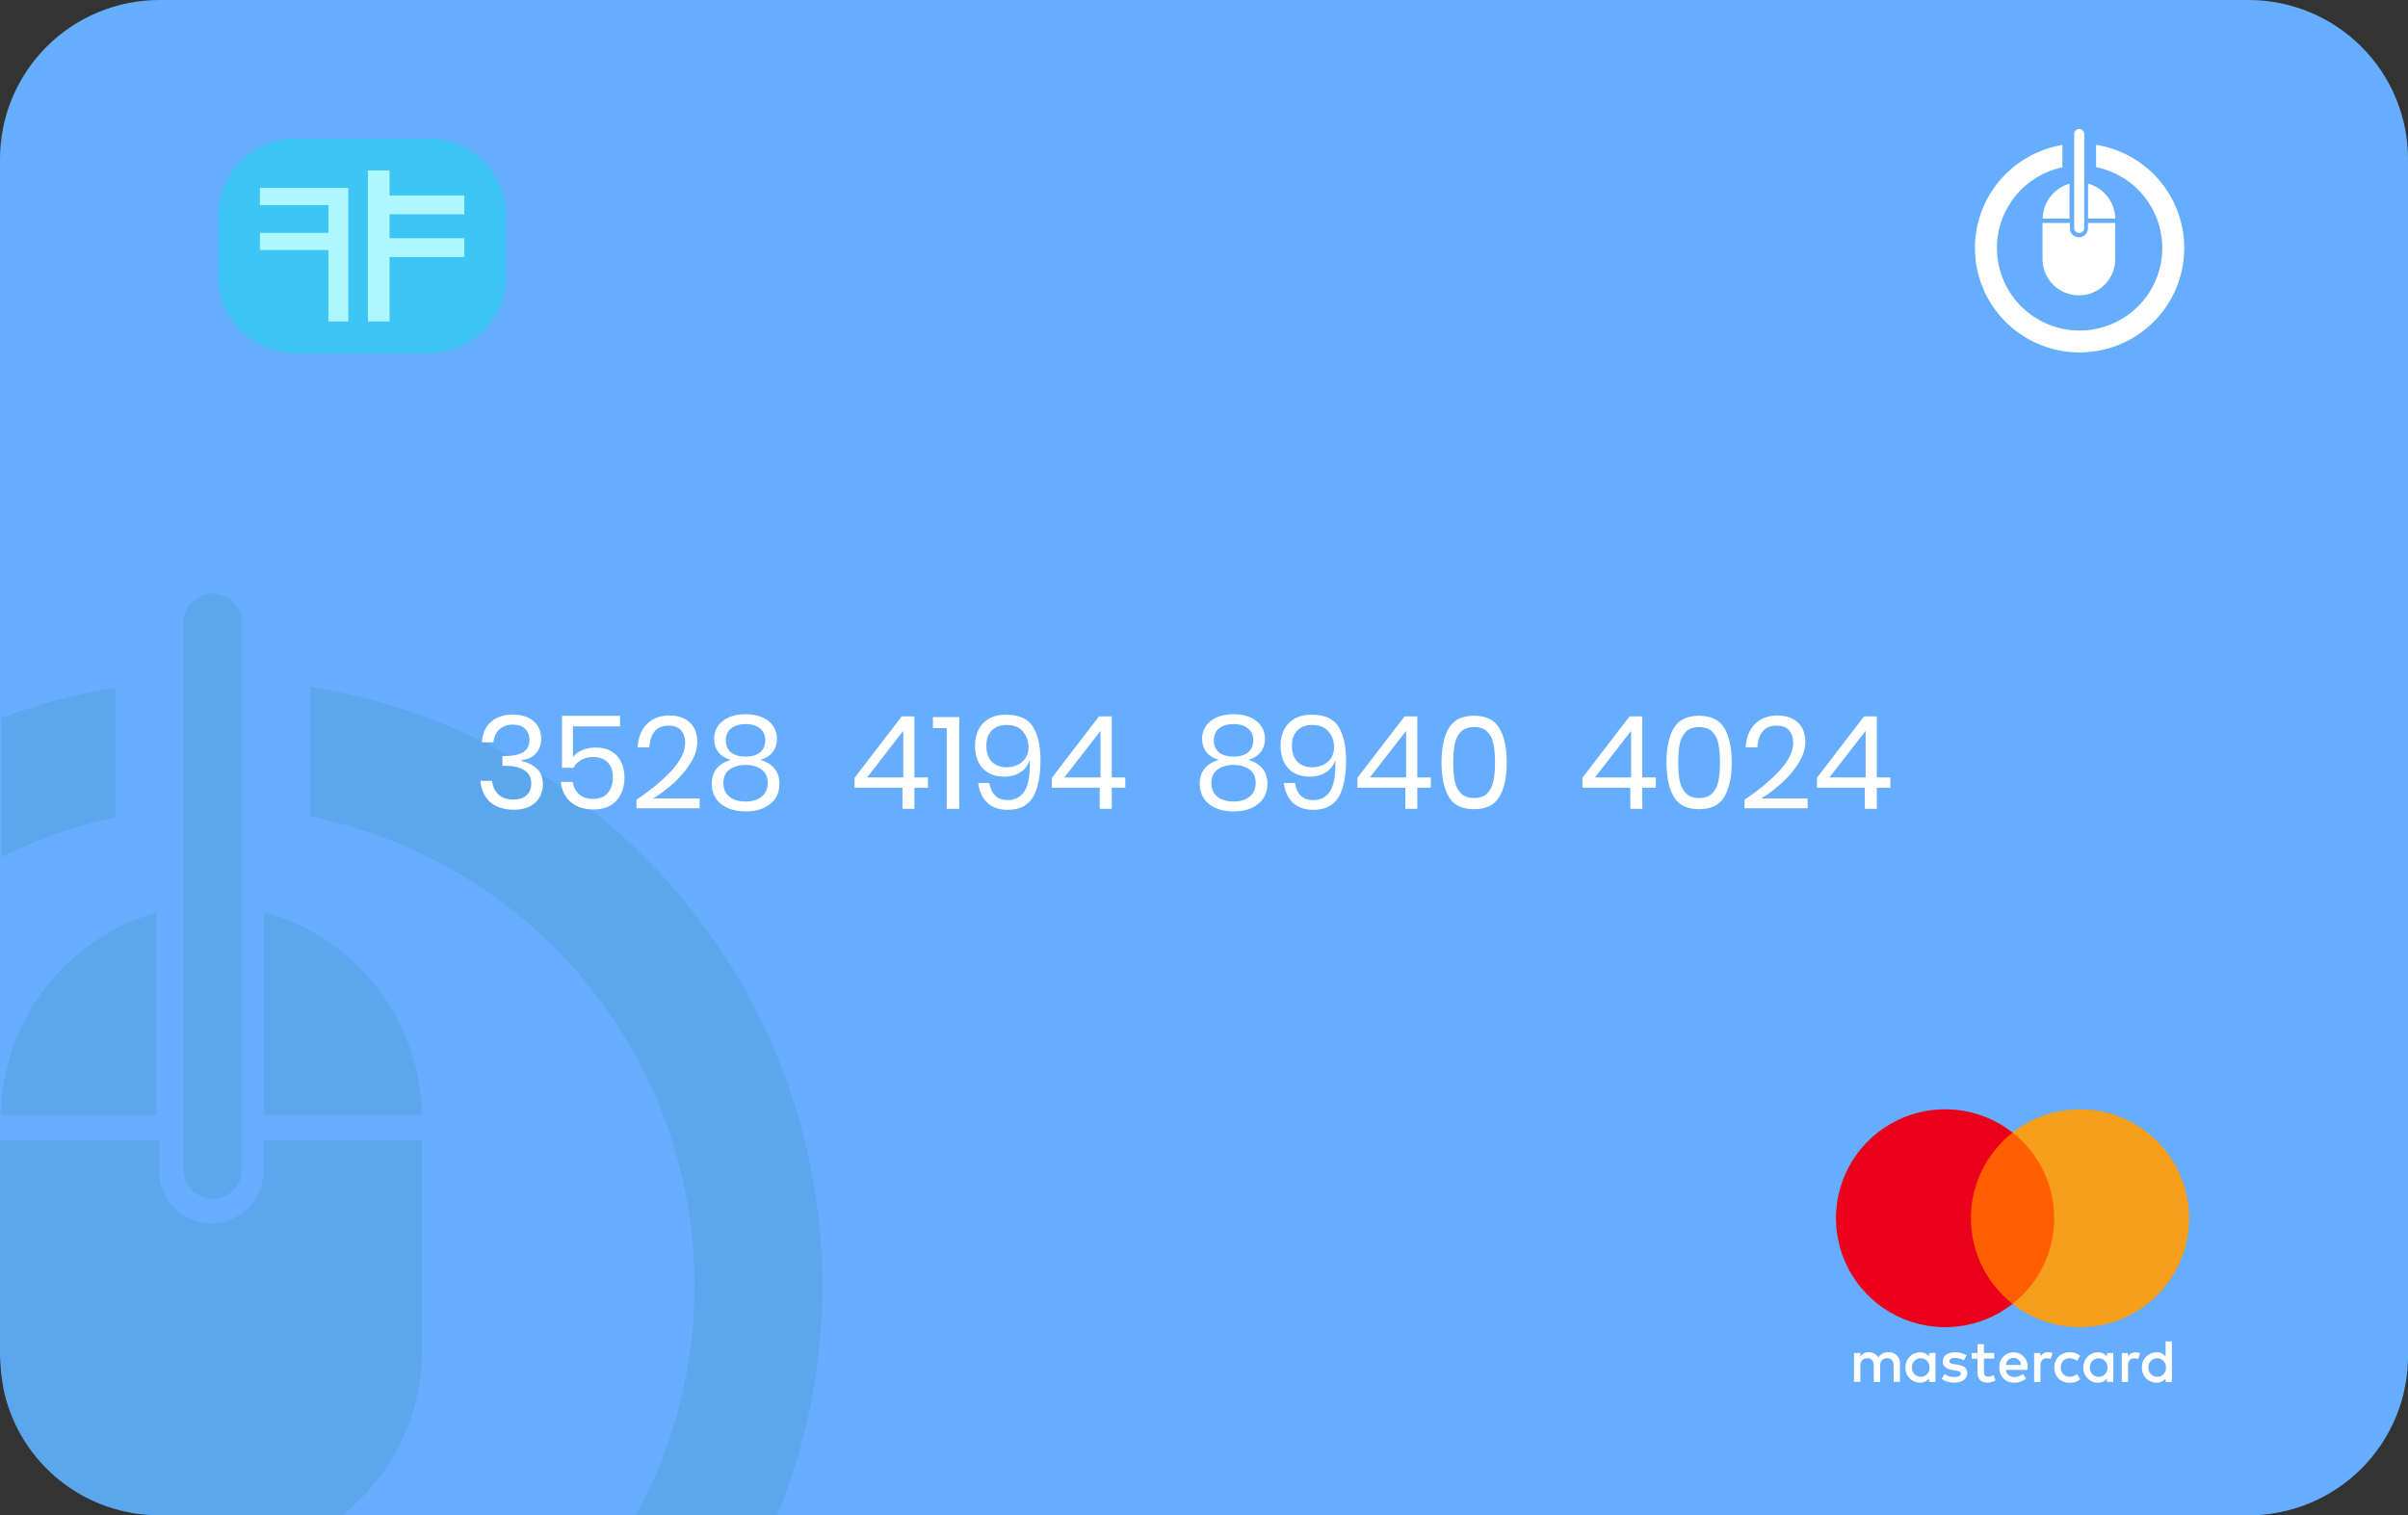 <svg width="259" height="163" viewBox="0 0 259 163" fill="none" xmlns="http://www.w3.org/2000/svg">
<rect x="0" y="0" width="259" height="163" fill="#333333" stroke="none"/>
<g clip-path="url(#clip0)">
<path d="M259.002 17.12V145.876C259.003 148.125 258.56 150.351 257.698 152.429C256.836 154.506 255.573 156.394 253.98 157.984C252.387 159.574 250.495 160.835 248.414 161.695C246.332 162.555 244.101 162.997 241.848 162.996H17.155C13.266 163.001 9.491 161.684 6.451 159.262C3.411 156.84 1.287 153.458 0.429 149.672C0.365 149.334 0.307 148.994 0.252 148.652C0.144 147.993 0.074 147.327 0.044 146.66C0.044 146.577 0.034 146.493 0.03 146.41C0.03 146.234 1.45417e-06 146.057 1.45417e-06 145.881V17.12C-0.001 14.872 0.442 12.645 1.304 10.567C2.166 8.49 3.43 6.602 5.023 5.012C6.616 3.422 8.508 2.161 10.589 1.301C12.671 0.441 14.902 -0.001 17.155 2.26701e-06H241.848C244.101 -0.001 246.332 0.441 248.414 1.301C250.495 2.161 252.387 3.422 253.98 5.012C255.573 6.602 256.836 8.49 257.698 10.568C258.56 12.645 259.003 14.872 259.002 17.12Z" fill="#66ADFD"/>
<g opacity="0.33">
<path opacity="0.33" d="M0.139 77.237C4.11 75.744 8.218 74.644 12.405 73.956V87.924C8.15 88.817 4.028 90.253 0.139 92.195L0.139 77.237Z" fill="#006B66"/>
<path opacity="0.33" d="M88.448 138.293C88.462 146.766 86.812 155.159 83.591 162.998H68.391C72.548 155.426 74.721 146.928 74.707 138.293C74.707 126.421 70.596 114.913 63.07 105.719C55.545 96.524 45.067 90.207 33.411 87.837L33.411 73.893C48.759 76.342 62.73 84.17 72.817 95.973C82.904 107.776 88.446 122.78 88.448 138.293Z" fill="#006B66"/>
<path opacity="0.33" d="M26.018 66.993C26.018 65.262 24.612 63.858 22.878 63.858C21.143 63.858 19.737 65.262 19.737 66.993V125.809C19.737 127.54 21.143 128.944 22.878 128.944C24.612 128.944 26.018 127.54 26.018 125.809V66.993Z" fill="#006B66"/>
<path opacity="0.33" d="M0.076 119.94H16.831V98.162C12.069 99.522 7.871 102.373 4.855 106.293C1.838 110.214 0.163 114.998 0.076 119.94Z" fill="#006B66"/>
<path opacity="0.33" d="M28.401 98.088V119.929H45.371C45.284 114.948 43.584 110.129 40.525 106.192C37.466 102.256 33.213 99.413 28.401 98.088H28.401Z" fill="#006B66"/>
<path opacity="0.33" d="M45.376 123.283V145.282C45.379 148.692 44.607 152.057 43.119 155.126C41.63 158.195 39.464 160.887 36.783 163H17.154C13.264 163.004 9.488 161.686 6.448 159.264C3.408 156.842 1.285 153.459 0.427 149.672C0.309 149.043 0.203 148.414 0.139 147.764C0.045 146.94 -0.002 146.112 2.40791e-06 145.282V123.283C2.40791e-06 123.07 0.011 122.857 0.021 122.654H17.118V125.988C17.118 127.475 17.71 128.9 18.763 129.951C19.816 131.002 21.244 131.592 22.733 131.592C24.222 131.592 25.65 131.002 26.703 129.951C27.756 128.9 28.348 127.475 28.348 125.988V122.654H45.355C45.366 122.857 45.376 123.07 45.376 123.283Z" fill="#006B66"/>
</g>
<path d="M205.649 147.095C205.641 146.973 205.657 146.85 205.696 146.734C205.736 146.617 205.798 146.51 205.878 146.418C205.959 146.326 206.058 146.25 206.168 146.196C206.278 146.142 206.398 146.11 206.521 146.101H206.595C206.718 146.101 206.839 146.124 206.953 146.17C207.067 146.216 207.171 146.284 207.258 146.37C207.346 146.456 207.415 146.558 207.463 146.671C207.511 146.784 207.536 146.905 207.537 147.028C207.537 147.053 207.537 147.076 207.537 147.098C207.554 147.345 207.471 147.589 207.308 147.775C207.145 147.961 206.914 148.075 206.667 148.092H206.597C206.474 148.093 206.352 148.071 206.238 148.025C206.124 147.98 206.02 147.913 205.932 147.827C205.844 147.741 205.774 147.639 205.726 147.527C205.678 147.414 205.652 147.293 205.651 147.171C205.651 147.146 205.651 147.121 205.651 147.097L205.649 147.095ZM208.176 147.097V145.538H207.495V145.917C207.379 145.768 207.23 145.649 207.059 145.569C206.888 145.49 206.7 145.453 206.512 145.46C206.306 145.461 206.103 145.501 205.913 145.58C205.723 145.659 205.551 145.774 205.406 145.919C205.261 146.065 205.146 146.237 205.068 146.427C204.99 146.616 204.949 146.819 204.95 147.024C204.95 147.049 204.95 147.072 204.95 147.097C204.93 147.51 205.076 147.914 205.355 148.221C205.634 148.527 206.023 148.71 206.438 148.729H206.51C206.699 148.738 206.887 148.701 207.058 148.621C207.23 148.542 207.379 148.423 207.495 148.273V148.65H208.174L208.176 147.097ZM231.081 147.097C231.065 146.85 231.147 146.607 231.31 146.42C231.473 146.234 231.704 146.12 231.951 146.103H232.027C232.15 146.102 232.272 146.126 232.385 146.172C232.499 146.218 232.603 146.286 232.69 146.372C232.777 146.458 232.847 146.56 232.894 146.673C232.942 146.786 232.967 146.907 232.968 147.03C232.968 147.054 232.968 147.077 232.968 147.1C232.976 147.222 232.96 147.345 232.921 147.461C232.882 147.577 232.82 147.684 232.74 147.776C232.659 147.869 232.561 147.944 232.451 147.999C232.341 148.053 232.222 148.085 232.099 148.094H232.029C231.906 148.095 231.784 148.073 231.67 148.027C231.556 147.982 231.452 147.914 231.364 147.829C231.276 147.743 231.206 147.641 231.157 147.529C231.109 147.416 231.083 147.295 231.081 147.172C231.081 147.148 231.081 147.123 231.081 147.098V147.097ZM233.605 147.098V144.289H232.927V145.917C232.811 145.768 232.661 145.649 232.49 145.569C232.319 145.49 232.131 145.453 231.942 145.46C231.528 145.461 231.13 145.627 230.837 145.92C230.544 146.213 230.38 146.61 230.381 147.024C230.381 147.049 230.381 147.072 230.381 147.097C230.361 147.51 230.507 147.914 230.786 148.221C231.065 148.527 231.454 148.71 231.868 148.729H231.941C232.129 148.738 232.317 148.701 232.489 148.621C232.66 148.542 232.81 148.422 232.925 148.273V148.65H233.605V147.098ZM216.587 146.064C216.792 146.061 216.99 146.138 217.138 146.28C217.286 146.421 217.371 146.616 217.376 146.82H215.759C215.771 146.611 215.864 146.415 216.019 146.274C216.174 146.133 216.377 146.058 216.587 146.064ZM216.601 145.46C216.197 145.451 215.807 145.603 215.515 145.881C215.223 146.16 215.054 146.542 215.045 146.945C215.045 146.994 215.045 147.046 215.045 147.095C215.031 147.296 215.058 147.498 215.122 147.689C215.187 147.88 215.289 148.056 215.422 148.208C215.555 148.359 215.717 148.483 215.898 148.573C216.079 148.662 216.276 148.714 216.478 148.728C216.532 148.728 216.587 148.728 216.643 148.728C217.108 148.744 217.563 148.589 217.921 148.293L217.591 147.794C217.333 147.999 217.014 148.114 216.684 148.12C216.459 148.138 216.237 148.069 216.062 147.926C215.888 147.784 215.776 147.579 215.75 147.356H218.068C218.068 147.271 218.08 147.179 218.08 147.097C218.118 146.703 217.997 146.31 217.745 146.005C217.493 145.7 217.13 145.507 216.735 145.469C216.691 145.469 216.645 145.469 216.601 145.469V145.46ZM224.786 147.105C224.778 146.983 224.794 146.86 224.833 146.744C224.872 146.627 224.934 146.52 225.015 146.427C225.096 146.335 225.195 146.259 225.305 146.205C225.415 146.15 225.535 146.118 225.658 146.11H225.732C225.98 146.109 226.218 146.206 226.394 146.379C226.571 146.553 226.671 146.789 226.673 147.037C226.673 147.06 226.673 147.083 226.673 147.107C226.681 147.229 226.665 147.352 226.626 147.468C226.587 147.584 226.525 147.691 226.445 147.784C226.364 147.876 226.266 147.951 226.156 148.006C226.046 148.06 225.927 148.092 225.804 148.101H225.732C225.609 148.102 225.487 148.08 225.373 148.035C225.259 147.989 225.155 147.922 225.067 147.836C224.979 147.751 224.908 147.649 224.86 147.536C224.811 147.423 224.786 147.302 224.784 147.179C224.783 147.155 224.783 147.13 224.784 147.105H224.786ZM227.308 147.105V145.541H226.632V145.918C226.516 145.77 226.366 145.651 226.195 145.572C226.024 145.492 225.836 145.455 225.647 145.462C225.442 145.462 225.238 145.503 225.049 145.582C224.859 145.66 224.687 145.776 224.542 145.921C224.397 146.066 224.282 146.239 224.203 146.428C224.125 146.618 224.085 146.821 224.086 147.026C224.086 147.051 224.086 147.074 224.086 147.098C224.076 147.303 224.106 147.508 224.176 147.701C224.245 147.894 224.352 148.072 224.49 148.223C224.628 148.375 224.795 148.498 224.981 148.586C225.167 148.673 225.368 148.723 225.573 148.733H225.646C225.834 148.741 226.022 148.704 226.194 148.624C226.365 148.545 226.515 148.426 226.63 148.277V148.654H227.306L227.308 147.105ZM220.955 147.105C220.938 147.522 221.087 147.928 221.369 148.234C221.652 148.541 222.045 148.723 222.462 148.74C222.514 148.743 222.566 148.743 222.617 148.74C223.024 148.761 223.423 148.628 223.736 148.368L223.415 147.812C223.181 147.991 222.895 148.089 222.6 148.092C222.353 148.094 222.116 147.999 221.939 147.827C221.763 147.655 221.662 147.42 221.659 147.174C221.659 147.148 221.659 147.121 221.659 147.097C221.65 146.975 221.665 146.852 221.703 146.736C221.742 146.62 221.803 146.513 221.883 146.421C221.964 146.328 222.061 146.253 222.171 146.198C222.28 146.144 222.4 146.112 222.522 146.103C222.547 146.102 222.573 146.102 222.598 146.103C222.893 146.106 223.179 146.204 223.413 146.383L223.738 145.836C223.425 145.577 223.027 145.444 222.621 145.462C222.414 145.45 222.207 145.479 222.012 145.547C221.817 145.615 221.637 145.721 221.482 145.858C221.328 145.995 221.202 146.162 221.112 146.348C221.022 146.534 220.97 146.736 220.958 146.942C220.956 146.993 220.956 147.045 220.958 147.097L220.955 147.105ZM229.698 145.462C229.534 145.459 229.372 145.5 229.229 145.58C229.087 145.66 228.968 145.777 228.886 145.918V145.541H228.215V148.652H228.886V146.908C228.886 146.394 229.108 146.109 229.551 146.109C229.696 146.105 229.84 146.131 229.975 146.183L230.185 145.545C230.029 145.489 229.866 145.461 229.701 145.46L229.698 145.462ZM211.529 145.784C211.145 145.558 210.704 145.445 210.258 145.46C209.468 145.46 208.961 145.837 208.961 146.457C208.961 146.965 209.341 147.275 210.038 147.375L210.357 147.421C210.73 147.474 210.904 147.569 210.904 147.745C210.904 147.986 210.657 148.124 210.198 148.124C209.826 148.134 209.46 148.02 209.161 147.798L208.841 148.326C209.233 148.598 209.702 148.739 210.179 148.728C211.079 148.728 211.601 148.305 211.601 147.713C211.601 147.165 211.19 146.88 210.513 146.781L210.193 146.736C209.898 146.697 209.664 146.637 209.664 146.429C209.664 146.221 209.886 146.064 210.26 146.064C210.601 146.07 210.935 146.162 211.231 146.332L211.529 145.784ZM220.275 145.46C220.111 145.456 219.948 145.496 219.804 145.576C219.66 145.656 219.54 145.773 219.457 145.915V145.538H218.788V148.65H219.465V146.906C219.465 146.392 219.688 146.105 220.131 146.105C220.276 146.101 220.421 146.126 220.556 146.179L220.768 145.541C220.612 145.486 220.449 145.458 220.284 145.457L220.275 145.46ZM214.494 145.534H213.386V144.59H212.701V145.534H212.067V146.153H212.701V147.572C212.701 148.294 212.98 148.724 213.783 148.724C214.082 148.724 214.375 148.64 214.63 148.483L214.434 147.902C214.252 148.01 214.046 148.07 213.834 148.078C213.495 148.078 213.387 147.868 213.387 147.549V146.14H214.496L214.494 145.534ZM204.355 148.647V146.693C204.376 146.387 204.274 146.086 204.072 145.855C203.87 145.624 203.585 145.482 203.279 145.46C203.229 145.458 203.179 145.458 203.129 145.46C202.913 145.446 202.697 145.491 202.505 145.588C202.312 145.686 202.149 145.833 202.033 146.015C201.928 145.838 201.776 145.692 201.595 145.594C201.413 145.496 201.208 145.448 201.002 145.457C200.824 145.448 200.646 145.487 200.487 145.568C200.327 145.648 200.192 145.769 200.093 145.918V145.534H199.414V148.647H200.099V146.922C200.085 146.828 200.091 146.731 200.115 146.639C200.139 146.546 200.182 146.459 200.239 146.383C200.297 146.307 200.37 146.243 200.452 146.194C200.535 146.146 200.627 146.114 200.722 146.101C200.768 146.097 200.816 146.097 200.863 146.101C201.309 146.101 201.54 146.394 201.54 146.921V148.652H202.225V146.919C202.213 146.823 202.219 146.726 202.245 146.633C202.27 146.54 202.313 146.453 202.372 146.377C202.431 146.301 202.505 146.237 202.589 146.189C202.672 146.141 202.765 146.11 202.86 146.098C202.903 146.094 202.945 146.094 202.988 146.098C203.452 146.098 203.672 146.39 203.672 146.915V148.64L204.355 148.647Z" fill="white"/>
<path d="M221.601 121.83H211.328V140.257H221.601V121.83Z" fill="#FF5F00"/>
<path d="M211.986 131.044C211.984 129.268 212.386 127.516 213.163 125.919C213.94 124.322 215.071 122.922 216.47 121.826C214.738 120.467 212.658 119.622 210.467 119.387C208.276 119.152 206.063 119.537 204.081 120.498C202.099 121.459 200.428 122.958 199.259 124.822C198.09 126.686 197.47 128.841 197.47 131.04C197.47 133.239 198.09 135.394 199.259 137.258C200.428 139.122 202.099 140.621 204.081 141.582C206.063 142.543 208.276 142.928 210.467 142.693C212.658 142.458 214.738 141.613 216.47 140.254C215.072 139.158 213.941 137.759 213.164 136.162C212.387 134.565 211.984 132.813 211.986 131.038" fill="#EB001B"/>
<path d="M235.458 131.044C235.458 133.243 234.838 135.397 233.669 137.261C232.5 139.125 230.829 140.623 228.847 141.584C226.866 142.545 224.653 142.93 222.463 142.695C220.272 142.46 218.192 141.615 216.46 140.256C217.859 139.161 218.99 137.762 219.767 136.166C220.545 134.57 220.948 132.818 220.946 131.044C220.948 129.268 220.545 127.516 219.768 125.919C218.991 124.322 217.86 122.922 216.46 121.826C218.192 120.467 220.272 119.622 222.463 119.387C224.653 119.152 226.866 119.537 228.847 120.498C230.829 121.459 232.5 122.957 233.669 124.821C234.838 126.685 235.458 128.839 235.458 131.038" fill="#F79E1B"/>
<path d="M225.45 15.579V17.98C227.607 18.418 229.524 19.638 230.832 21.405C232.139 23.172 232.744 25.361 232.528 27.547C232.313 29.733 231.292 31.762 229.665 33.24C228.037 34.719 225.918 35.543 223.717 35.553C221.516 35.563 219.39 34.757 217.749 33.293C216.109 31.828 215.071 29.808 214.836 27.624C214.601 25.44 215.186 23.247 216.478 21.468C217.77 19.689 219.677 18.452 221.83 17.996V15.592C219.04 16.055 216.527 17.55 214.79 19.778C213.054 22.007 212.222 24.806 212.46 27.619C212.698 30.432 213.988 33.053 216.073 34.96C218.159 36.867 220.888 37.92 223.716 37.911C226.545 37.901 229.266 36.829 231.339 34.908C233.411 32.987 234.683 30.357 234.902 27.543C235.12 24.728 234.269 21.935 232.518 19.718C230.766 17.501 228.243 16.024 225.45 15.579V15.579Z" fill="white"/>
<path d="M223.635 25.064C223.779 25.064 223.916 25.006 224.017 24.905C224.119 24.804 224.175 24.667 224.175 24.523V14.39C224.168 14.252 224.107 14.123 224.007 14.028C223.906 13.933 223.773 13.88 223.635 13.88C223.496 13.88 223.363 13.933 223.263 14.028C223.162 14.123 223.102 14.252 223.094 14.39V24.523C223.094 24.667 223.151 24.804 223.252 24.906C223.354 25.007 223.492 25.064 223.635 25.064Z" fill="white"/>
<path d="M219.705 23.512H222.591V19.761C221.77 19.995 221.047 20.486 220.528 21.162C220.008 21.837 219.72 22.661 219.705 23.512V23.512Z" fill="white"/>
<path d="M224.587 19.747V23.511H227.511C227.496 22.652 227.203 21.822 226.676 21.143C226.149 20.465 225.416 19.975 224.587 19.747V19.747Z" fill="white"/>
<path d="M219.693 23.979C219.693 24.016 219.693 24.051 219.693 24.088V27.877C219.693 28.91 220.104 29.901 220.836 30.631C221.568 31.361 222.56 31.771 223.595 31.771H223.607C224.12 31.771 224.627 31.671 225.1 31.475C225.574 31.279 226.004 30.992 226.366 30.631C226.729 30.269 227.016 29.84 227.212 29.367C227.408 28.895 227.509 28.389 227.509 27.877V24.088C227.509 24.051 227.509 24.014 227.509 23.979H224.574V24.555C224.574 24.812 224.472 25.058 224.29 25.24C224.108 25.422 223.861 25.524 223.604 25.524C223.346 25.524 223.099 25.422 222.917 25.24C222.735 25.058 222.633 24.812 222.633 24.555V23.979H219.693Z" fill="white"/>
<path opacity="0.4" d="M46.109 14.915H31.793C27.204 14.915 23.484 18.628 23.484 23.208V29.705C23.484 34.285 27.204 37.998 31.793 37.998H46.109C50.697 37.998 54.417 34.285 54.417 29.705V23.208C54.417 18.628 50.697 14.915 46.109 14.915Z" fill="#00EAEA"/>
<path d="M37.463 20.213V34.581H35.326V26.896H27.958V25.045H35.326V22.066H27.958V20.213H37.463Z" fill="#AEF7FF"/>
<path d="M41.901 23.049V25.624H49.943V27.648H41.901V34.581H39.568V18.334H41.901V21.029H49.943V23.049H41.901Z" fill="#AEF7FF"/>
<path d="M55.186 76.864C55.821 76.864 56.367 76.976 56.824 77.2C57.281 77.424 57.627 77.732 57.86 78.124C58.093 78.516 58.21 78.959 58.21 79.454C58.21 80.07 58.028 80.588 57.664 81.008C57.309 81.428 56.787 81.68 56.096 81.764V81.848C56.815 82.035 57.375 82.324 57.776 82.716C58.187 83.108 58.392 83.649 58.392 84.34C58.392 85.152 58.121 85.815 57.58 86.328C57.039 86.841 56.259 87.098 55.242 87.098C54.225 87.098 53.399 86.837 52.764 86.314C52.139 85.782 51.77 85.007 51.658 83.99H52.918C53.002 84.606 53.235 85.096 53.618 85.46C54.01 85.824 54.537 86.006 55.2 86.006C55.825 86.006 56.306 85.847 56.642 85.53C56.978 85.203 57.146 84.783 57.146 84.27C57.146 83.654 56.903 83.187 56.418 82.87C55.942 82.543 55.261 82.38 54.374 82.38H54.038V81.316H54.374C56.091 81.316 56.95 80.742 56.95 79.594C56.95 79.09 56.791 78.689 56.474 78.39C56.157 78.091 55.718 77.942 55.158 77.942C54.598 77.942 54.127 78.105 53.744 78.432C53.361 78.749 53.137 79.221 53.072 79.846H51.826C51.891 78.913 52.213 78.185 52.792 77.662C53.38 77.13 54.178 76.864 55.186 76.864ZM66.692 78.138H61.624V81.442C61.858 81.125 62.194 80.873 62.632 80.686C63.071 80.499 63.551 80.406 64.074 80.406C64.774 80.406 65.353 80.555 65.81 80.854C66.277 81.143 66.618 81.531 66.832 82.016C67.056 82.492 67.168 83.024 67.168 83.612C67.168 84.629 66.883 85.46 66.314 86.104C65.745 86.748 64.909 87.07 63.808 87.07C62.819 87.07 62.011 86.804 61.386 86.272C60.761 85.731 60.411 85.007 60.336 84.102H61.596C61.699 84.681 61.937 85.133 62.31 85.46C62.693 85.777 63.173 85.936 63.752 85.936C64.471 85.936 65.012 85.721 65.376 85.292C65.74 84.863 65.922 84.298 65.922 83.598C65.922 82.917 65.736 82.385 65.362 82.002C64.989 81.619 64.462 81.428 63.78 81.428C63.295 81.428 62.87 81.535 62.506 81.75C62.142 81.955 61.867 82.235 61.68 82.59H60.448V77.004H66.692V78.138ZM68.459 86.02C70.046 84.956 71.315 83.901 72.267 82.856C73.219 81.801 73.695 80.821 73.695 79.916C73.695 79.356 73.55 78.908 73.261 78.572C72.981 78.227 72.524 78.054 71.889 78.054C71.236 78.054 70.741 78.264 70.405 78.684C70.069 79.095 69.882 79.664 69.845 80.392H68.585C68.65 79.291 68.991 78.446 69.607 77.858C70.223 77.261 71.016 76.962 71.987 76.962C72.911 76.962 73.644 77.209 74.185 77.704C74.726 78.199 74.997 78.899 74.997 79.804C74.997 80.551 74.754 81.311 74.269 82.086C73.793 82.851 73.191 83.565 72.463 84.228C71.744 84.881 71.002 85.437 70.237 85.894H75.249V86.944H68.459V86.02ZM76.808 79.454C76.808 78.969 76.939 78.525 77.201 78.124C77.462 77.723 77.849 77.405 78.362 77.172C78.876 76.939 79.487 76.822 80.197 76.822C80.906 76.822 81.513 76.939 82.016 77.172C82.53 77.405 82.917 77.723 83.178 78.124C83.44 78.525 83.57 78.969 83.57 79.454C83.57 80.005 83.421 80.481 83.123 80.882C82.824 81.283 82.371 81.568 81.764 81.736C82.418 81.913 82.927 82.221 83.29 82.66C83.654 83.099 83.837 83.64 83.837 84.284C83.837 85.217 83.505 85.95 82.843 86.482C82.18 87.014 81.298 87.28 80.197 87.28C79.095 87.28 78.213 87.014 77.55 86.482C76.888 85.95 76.556 85.217 76.556 84.284C76.556 83.64 76.734 83.099 77.088 82.66C77.453 82.221 77.961 81.913 78.615 81.736C78.008 81.568 77.555 81.283 77.257 80.882C76.958 80.481 76.808 80.005 76.808 79.454ZM78.069 79.636C78.069 80.196 78.26 80.63 78.642 80.938C79.025 81.237 79.543 81.386 80.197 81.386C80.85 81.386 81.363 81.237 81.737 80.938C82.119 80.63 82.311 80.196 82.311 79.636C82.311 79.076 82.119 78.647 81.737 78.348C81.354 78.04 80.841 77.886 80.197 77.886C79.552 77.886 79.034 78.04 78.642 78.348C78.26 78.647 78.069 79.076 78.069 79.636ZM77.802 84.214C77.802 84.849 78.017 85.343 78.447 85.698C78.876 86.043 79.459 86.216 80.197 86.216C80.924 86.216 81.503 86.039 81.933 85.684C82.362 85.329 82.576 84.839 82.576 84.214C82.576 83.579 82.353 83.099 81.904 82.772C81.457 82.445 80.887 82.282 80.197 82.282C79.496 82.282 78.922 82.445 78.475 82.772C78.026 83.099 77.802 83.579 77.802 84.214ZM91.916 84.732V83.668L96.984 77.06H98.356V83.626H99.812V84.732H98.356V87H97.068V84.732H91.916ZM97.152 78.614L93.26 83.626H97.152V78.614ZM100.346 78.32V77.13H103.174V87H101.83V78.32H100.346ZM106.424 84.228C106.508 84.816 106.713 85.269 107.04 85.586C107.366 85.903 107.814 86.062 108.384 86.062C109.168 86.062 109.76 85.759 110.162 85.152C110.563 84.545 110.764 83.584 110.764 82.268C110.764 82.016 110.759 81.825 110.75 81.694C110.619 82.254 110.302 82.702 109.798 83.038C109.294 83.374 108.701 83.542 108.02 83.542C107.04 83.542 106.27 83.248 105.71 82.66C105.15 82.072 104.87 81.251 104.87 80.196C104.87 79.58 104.991 79.02 105.234 78.516C105.476 78.012 105.845 77.615 106.34 77.326C106.844 77.027 107.464 76.878 108.202 76.878C109.62 76.878 110.591 77.317 111.114 78.194C111.646 79.062 111.912 80.257 111.912 81.778C111.912 83.514 111.641 84.839 111.1 85.754C110.558 86.659 109.653 87.112 108.384 87.112C107.441 87.112 106.699 86.846 106.158 86.314C105.626 85.773 105.313 85.077 105.22 84.228H106.424ZM110.624 80.392C110.624 79.72 110.423 79.151 110.022 78.684C109.63 78.217 109.037 77.984 108.244 77.984C107.59 77.984 107.068 78.18 106.676 78.572C106.284 78.964 106.088 79.51 106.088 80.21C106.088 80.957 106.284 81.531 106.676 81.932C107.068 82.333 107.604 82.534 108.286 82.534C108.678 82.534 109.051 82.455 109.406 82.296C109.77 82.137 110.064 81.895 110.288 81.568C110.512 81.241 110.624 80.849 110.624 80.392ZM113.135 84.732V83.668L118.203 77.06H119.575V83.626H121.031V84.732H119.575V87H118.287V84.732H113.135ZM118.371 78.614L114.479 83.626H118.371V78.614ZM129.295 79.454C129.295 78.969 129.425 78.525 129.687 78.124C129.948 77.723 130.335 77.405 130.849 77.172C131.362 76.939 131.973 76.822 132.683 76.822C133.392 76.822 133.999 76.939 134.503 77.172C135.016 77.405 135.403 77.723 135.665 78.124C135.926 78.525 136.057 78.969 136.057 79.454C136.057 80.005 135.907 80.481 135.609 80.882C135.31 81.283 134.857 81.568 134.251 81.736C134.904 81.913 135.413 82.221 135.777 82.66C136.141 83.099 136.323 83.64 136.323 84.284C136.323 85.217 135.991 85.95 135.329 86.482C134.666 87.014 133.784 87.28 132.683 87.28C131.581 87.28 130.699 87.014 130.037 86.482C129.374 85.95 129.043 85.217 129.043 84.284C129.043 83.64 129.22 83.099 129.575 82.66C129.939 82.221 130.447 81.913 131.101 81.736C130.494 81.568 130.041 81.283 129.743 80.882C129.444 80.481 129.295 80.005 129.295 79.454ZM130.555 79.636C130.555 80.196 130.746 80.63 131.129 80.938C131.511 81.237 132.029 81.386 132.683 81.386C133.336 81.386 133.849 81.237 134.223 80.938C134.605 80.63 134.797 80.196 134.797 79.636C134.797 79.076 134.605 78.647 134.223 78.348C133.84 78.04 133.327 77.886 132.683 77.886C132.039 77.886 131.521 78.04 131.129 78.348C130.746 78.647 130.555 79.076 130.555 79.636ZM130.289 84.214C130.289 84.849 130.503 85.343 130.933 85.698C131.362 86.043 131.945 86.216 132.683 86.216C133.411 86.216 133.989 86.039 134.419 85.684C134.848 85.329 135.063 84.839 135.063 84.214C135.063 83.579 134.839 83.099 134.391 82.772C133.943 82.445 133.373 82.282 132.683 82.282C131.983 82.282 131.409 82.445 130.961 82.772C130.513 83.099 130.289 83.579 130.289 84.214ZM139.291 84.228C139.375 84.816 139.58 85.269 139.907 85.586C140.233 85.903 140.681 86.062 141.251 86.062C142.035 86.062 142.627 85.759 143.029 85.152C143.43 84.545 143.631 83.584 143.631 82.268C143.631 82.016 143.626 81.825 143.617 81.694C143.486 82.254 143.169 82.702 142.665 83.038C142.161 83.374 141.568 83.542 140.887 83.542C139.907 83.542 139.137 83.248 138.577 82.66C138.017 82.072 137.737 81.251 137.737 80.196C137.737 79.58 137.858 79.02 138.101 78.516C138.343 78.012 138.712 77.615 139.207 77.326C139.711 77.027 140.331 76.878 141.069 76.878C142.487 76.878 143.458 77.317 143.981 78.194C144.513 79.062 144.779 80.257 144.779 81.778C144.779 83.514 144.508 84.839 143.967 85.754C143.425 86.659 142.52 87.112 141.251 87.112C140.308 87.112 139.566 86.846 139.025 86.314C138.493 85.773 138.18 85.077 138.087 84.228H139.291ZM143.491 80.392C143.491 79.72 143.29 79.151 142.889 78.684C142.497 78.217 141.904 77.984 141.111 77.984C140.457 77.984 139.935 78.18 139.543 78.572C139.151 78.964 138.955 79.51 138.955 80.21C138.955 80.957 139.151 81.531 139.543 81.932C139.935 82.333 140.471 82.534 141.153 82.534C141.545 82.534 141.918 82.455 142.273 82.296C142.637 82.137 142.931 81.895 143.155 81.568C143.379 81.241 143.491 80.849 143.491 80.392ZM146.002 84.732V83.668L151.07 77.06H152.442V83.626H153.898V84.732H152.442V87H151.154V84.732H146.002ZM151.238 78.614L147.346 83.626H151.238V78.614ZM155.048 82.002C155.048 83.589 155.309 84.825 155.832 85.712C156.355 86.599 157.26 87.042 158.548 87.042C159.836 87.042 160.741 86.599 161.264 85.712C161.796 84.825 162.062 83.589 162.062 82.002C162.062 80.434 161.796 79.207 161.264 78.32C160.741 77.433 159.836 76.99 158.548 76.99C157.26 76.99 156.355 77.433 155.832 78.32C155.309 79.197 155.048 80.425 155.048 82.002ZM160.802 82.002C160.802 82.814 160.741 83.495 160.62 84.046C160.508 84.587 160.289 85.021 159.962 85.348C159.635 85.675 159.164 85.838 158.548 85.838C157.941 85.838 157.475 85.675 157.148 85.348C156.821 85.021 156.597 84.587 156.476 84.046C156.364 83.495 156.308 82.814 156.308 82.002C156.308 81.199 156.364 80.527 156.476 79.986C156.597 79.445 156.821 79.015 157.148 78.698C157.475 78.371 157.941 78.208 158.548 78.208C159.164 78.208 159.635 78.371 159.962 78.698C160.289 79.015 160.508 79.445 160.62 79.986C160.741 80.527 160.802 81.199 160.802 82.002ZM170.202 84.732V83.668L175.27 77.06H176.642V83.626H178.098V84.732H176.642V87H175.354V84.732H170.202ZM175.438 78.614L171.546 83.626H175.438V78.614ZM179.247 82.002C179.247 83.589 179.509 84.825 180.031 85.712C180.554 86.599 181.459 87.042 182.747 87.042C184.035 87.042 184.941 86.599 185.463 85.712C185.995 84.825 186.261 83.589 186.261 82.002C186.261 80.434 185.995 79.207 185.463 78.32C184.941 77.433 184.035 76.99 182.747 76.99C181.459 76.99 180.554 77.433 180.031 78.32C179.509 79.197 179.247 80.425 179.247 82.002ZM185.001 82.002C185.001 82.814 184.941 83.495 184.819 84.046C184.707 84.587 184.488 85.021 184.161 85.348C183.835 85.675 183.363 85.838 182.747 85.838C182.141 85.838 181.674 85.675 181.347 85.348C181.021 85.021 180.797 84.587 180.675 84.046C180.563 83.495 180.507 82.814 180.507 82.002C180.507 81.199 180.563 80.527 180.675 79.986C180.797 79.445 181.021 79.015 181.347 78.698C181.674 78.371 182.141 78.208 182.747 78.208C183.363 78.208 183.835 78.371 184.161 78.698C184.488 79.015 184.707 79.445 184.819 79.986C184.941 80.527 185.001 81.199 185.001 82.002ZM187.637 86.02C189.223 84.956 190.493 83.901 191.445 82.856C192.397 81.801 192.873 80.821 192.873 79.916C192.873 79.356 192.728 78.908 192.439 78.572C192.159 78.227 191.701 78.054 191.067 78.054C190.413 78.054 189.919 78.264 189.583 78.684C189.247 79.095 189.06 79.664 189.023 80.392H187.763C187.828 79.291 188.169 78.446 188.785 77.858C189.401 77.261 190.194 76.962 191.165 76.962C192.089 76.962 192.821 77.209 193.363 77.704C193.904 78.199 194.175 78.899 194.175 79.804C194.175 80.551 193.932 81.311 193.447 82.086C192.971 82.851 192.369 83.565 191.641 84.228C190.922 84.881 190.18 85.437 189.415 85.894H194.427V86.944H187.637V86.02ZM195.426 84.732V83.668L200.494 77.06H201.866V83.626H203.322V84.732H201.866V87H200.578V84.732H195.426ZM200.662 78.614L196.77 83.626H200.662V78.614Z" fill="white"/>
</g>
<defs>
<clipPath id="clip0">
<rect width="259" height="163" fill="white"/>
</clipPath>
</defs>
</svg>
